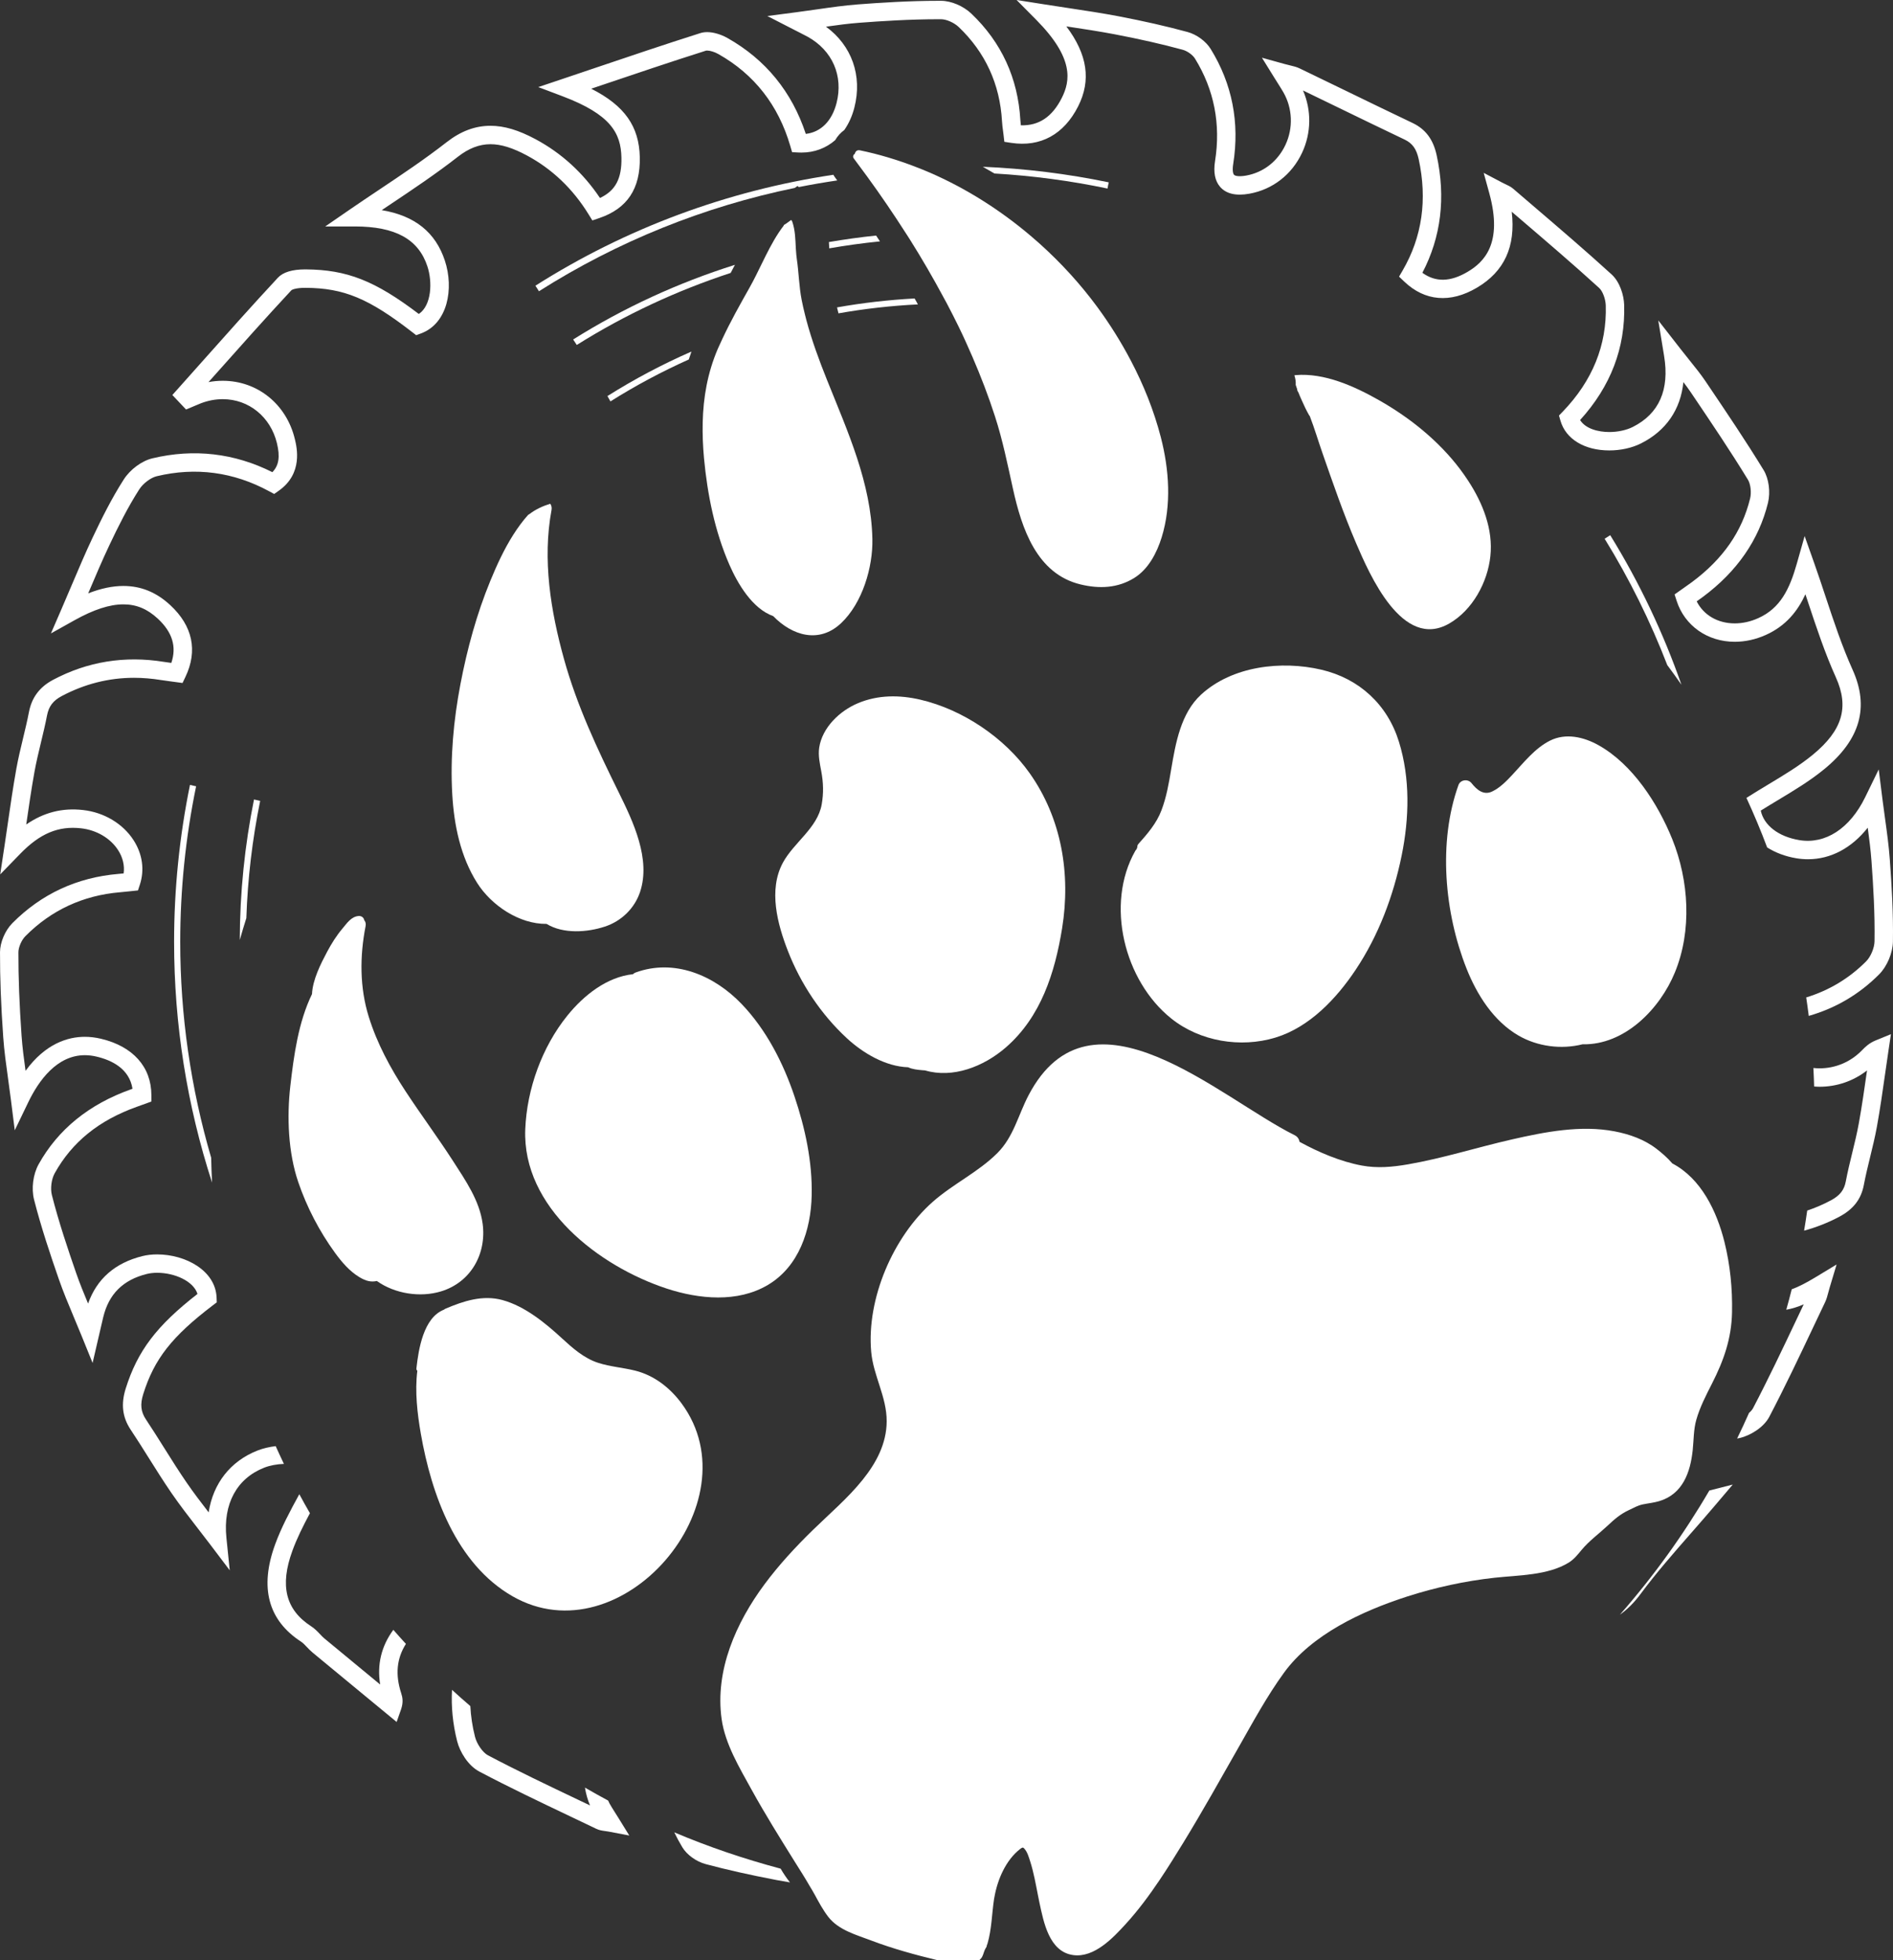 <?xml version="1.0" encoding="utf-8"?>
<!-- Generator: Adobe Illustrator 16.0.0, SVG Export Plug-In . SVG Version: 6.00 Build 0)  -->
<!DOCTYPE svg PUBLIC "-//W3C//DTD SVG 1.1//EN" "http://www.w3.org/Graphics/SVG/1.1/DTD/svg11.dtd">
<svg version="1.1" id="Layer_1" xmlns="http://www.w3.org/2000/svg" xmlns:xlink="http://www.w3.org/1999/xlink" x="0px" y="0px"
	 width="295.913px" height="306.224px" viewBox="0 0 295.913 306.224" enable-background="new 0 0 295.913 306.224"
	 xml:space="preserve">
<rect x="0" y="0" width="295.913" height="306.224" fill="#333333" stroke="none"/>
<g>
	<path fill="#FFFFFF" d="M280.083,201.425c-0.27,1.068-0.555,2.133-0.854,3.193c0.867-0.155,1.747-0.416,2.728-0.844
		c-0.368,0.775-0.735,1.552-1.104,2.326c-2.18,4.597-4.433,9.349-6.827,13.917c-0.123,0.236-0.347,0.485-0.619,0.724
		c-0.597,1.344-1.216,2.677-1.86,3.999c0.135-0.029,0.27-0.046,0.405-0.077c1.633-0.383,3.745-1.643,4.621-3.312
		c2.42-4.618,4.686-9.397,6.877-14.02c0.609-1.287,1.221-2.571,1.833-3.857c0.239-0.495,0.372-1.001,0.513-1.534
		c0.064-0.247,0.137-0.515,0.226-0.815l1.076-3.577l-3.196,1.933C282.329,200.432,281.135,201.048,280.083,201.425z"/>
	<path fill="#FFFFFF" d="M61.485,254.628c-1.868,2.548-2.568,5.407-2.058,8.547l-0.205-0.17c-2.845-2.342-5.689-4.685-8.524-7.038
		c-0.216-0.177-0.435-0.409-0.666-0.653c-0.388-0.409-0.829-0.872-1.395-1.238c-3.994-2.586-4.925-6.335-2.933-11.794
		c0.721-1.977,1.685-3.899,2.743-5.874c-0.566-0.98-1.122-1.969-1.66-2.969c-1.442,2.641-2.799,5.157-3.784,7.856
		c-2.459,6.739-1.089,11.851,4.072,15.193c0.278,0.181,0.565,0.482,0.871,0.805c0.279,0.294,0.568,0.598,0.915,0.886
		c2.838,2.355,5.685,4.701,8.533,7.045l4.608,3.799l0.682-1.943c0.41-1.171,0.227-1.941,0.022-2.571
		c-0.938-2.882-0.695-5.417,0.746-7.684C62.788,256.101,62.132,255.369,61.485,254.628z"/>
	<path fill="#FFFFFF" d="M282.221,92.843c0.142,0.423,0.28,0.846,0.42,1.265c1.29,3.887,2.623,7.908,4.343,11.719
		c2.103,4.664,1.023,8.278-3.607,12.086c-2.079,1.71-4.432,3.124-6.924,4.622c-1.125,0.677-2.289,1.377-3.451,2.12
		c1.166,2.525,2.248,5.104,3.238,7.739c1.277,0.809,2.809,1.399,4.531,1.689c0.619,0.105,1.243,0.156,1.855,0.156
		c3.559,0,6.826-1.754,9.338-4.926c0.235,1.721,0.459,3.474,0.584,5.194c0.29,3.979,0.547,8.249,0.479,12.547
		c-0.018,1.038-0.595,2.414-1.314,3.139c-2.667,2.675-5.811,4.547-9.367,5.636c0.146,0.962,0.277,1.924,0.398,2.886
		c4.188-1.199,7.881-3.36,11.004-6.495c1.24-1.241,2.125-3.347,2.154-5.118c0.07-4.412-0.191-8.758-0.486-12.801
		c-0.158-2.181-0.461-4.366-0.754-6.477c-0.131-0.942-0.261-1.883-0.38-2.827l-0.601-4.792l-2.117,4.342
		c-2.381,4.882-6.215,7.393-10.317,6.699c-3.256-0.546-5.521-2.315-6.005-4.607c0.904-0.565,1.811-1.11,2.693-1.641
		c2.584-1.554,5.025-3.021,7.268-4.863c5.589-4.597,7.028-9.664,4.4-15.491c-1.656-3.675-2.967-7.625-4.232-11.444
		c-0.566-1.705-1.152-3.471-1.764-5.198L282.1,83.75l-1.231,4.339c-1.131,3.981-2.587,6.948-6.021,8.486
		c-1.209,0.543-2.445,0.817-3.672,0.817c-2.665,0-4.861-1.294-5.951-3.442c0.328-0.23,0.66-0.466,0.986-0.709
		c5.322-3.958,8.74-8.897,10.158-14.679c0.412-1.684,0.135-3.783-0.674-5.109c-2.758-4.514-5.764-8.961-8.668-13.263l-0.404-0.599
		c-0.752-1.113-1.567-2.126-2.512-3.299c-0.449-0.558-0.923-1.148-1.427-1.794l-3.465-4.444l0.913,5.561
		c0.867,5.287-0.781,9.019-4.897,11.089c-1.002,0.502-2.339,0.792-3.669,0.792c-1.734,0-3.716-0.507-4.566-1.873
		c4.771-5.244,7.088-11.289,6.888-17.983c-0.046-1.524-0.671-3.59-1.966-4.77c-4.021-3.665-8.221-7.255-12.281-10.727
		c-1.029-0.88-2.06-1.761-3.088-2.645c-0.387-0.332-0.801-0.523-1.199-0.709c-0.154-0.07-0.316-0.146-0.488-0.237l-2.936-1.546
		l0.879,3.199c2.172,7.913-0.896,10.788-3.394,12.264c-2.683,1.585-4.998,1.652-7.071,0.151c2.926-5.583,3.676-11.76,2.23-18.382
		c-0.538-2.462-1.735-4.06-3.77-5.029c-3.461-1.647-6.972-3.35-10.366-4.999c-2.422-1.176-4.844-2.352-7.271-3.519
		c-0.484-0.232-0.955-0.344-1.504-0.475c-0.25-0.061-0.53-0.126-0.854-0.215l-3.543-0.983l1.938,3.125
		c0.225,0.361,0.424,0.676,0.604,0.961c0.328,0.521,0.59,0.934,0.823,1.344c1.424,2.502,1.54,5.563,0.31,8.187
		c-1.199,2.563-3.438,4.309-6.145,4.795c-0.955,0.171-1.697,0.11-1.902-0.13c-0.157-0.184-0.271-0.723-0.119-1.686
		c1.026-6.474-0.16-12.521-3.526-17.969c-0.737-1.196-2.188-2.258-3.608-2.645c-3.303-0.899-6.846-1.704-10.826-2.464
		c-2.51-0.478-5.046-0.861-7.731-1.266c-1.232-0.186-2.505-0.377-3.835-0.588L158.915,0l3.086,3.116
		c5.914,5.973,5.324,9.52,3.969,12.2c-1.494,2.954-3.58,4.344-6.391,4.261c-0.033-0.271-0.062-0.541-0.076-0.802
		c-0.377-6.562-2.954-12.162-7.663-16.646c-1.253-1.191-3.153-1.998-4.726-2.002h-0.378c-4.637,0-9.193,0.3-12.645,0.563
		c-2.077,0.157-4.148,0.454-6.341,0.769c-1.029,0.147-2.099,0.3-3.229,0.448l-4.571,0.597l4.101,2.105
		c0.411,0.211,0.747,0.382,1.037,0.528c0.485,0.245,0.828,0.419,1.164,0.604c3.869,2.143,5.601,6.106,4.521,10.345
		c-0.724,2.833-2.458,4.56-4.81,4.834c-2.174-6.583-6.289-11.62-12.245-14.979c-1.024-0.578-2.21-0.923-3.173-0.923
		c-0.388,0-0.751,0.054-1.082,0.159c-5.515,1.748-11.082,3.629-16.465,5.448c-1.678,0.567-3.355,1.134-5.034,1.698l-3.822,1.284
		l3.773,1.424c7.575,2.857,9.146,5.787,9.226,9.59c0.069,3.264-0.916,5.166-3.353,6.31C91.147,27,87.76,23.912,83.706,21.741
		c-2.662-1.424-4.897-2.089-7.034-2.089c-2.403,0-4.646,0.839-6.858,2.564c-3.351,2.617-6.978,5.041-10.485,7.385
		c-1.539,1.027-3.128,2.09-4.681,3.158l-3.807,2.621h4.622c6.337,0,9.943,1.981,11.347,6.23c0.792,2.394,0.688,6.062-1.338,7.443
		c-6.858-5.207-11.243-6.916-17.649-6.964l-0.107-0.001c-2.034,0-3.472,0.438-4.277,1.302c-4.064,4.368-8.093,8.893-11.989,13.271
		c-1.208,1.354-2.415,2.711-3.625,4.065l-0.882,0.986l2.142,2.267l0.917-0.385c0.162-0.067,0.322-0.137,0.483-0.205
		c0.315-0.136,0.629-0.272,0.95-0.394c1.113-0.42,2.25-0.633,3.382-0.633c4.077,0,7.483,2.77,8.476,6.892
		c0.506,2.1,0.303,3.471-0.716,4.513c-5.938-2.978-12.282-3.71-18.753-2.162c-1.669,0.401-3.47,1.73-4.482,3.308
		c-1.894,2.954-3.44,6.075-4.83,9.006c-1.151,2.428-2.199,4.897-3.309,7.514c-0.499,1.174-1.011,2.38-1.553,3.632l-1.688,3.894
		l3.707-2.068c2.981-1.664,5.476-2.471,7.621-2.471c2.025,0,3.734,0.709,5.377,2.231c2.276,2.11,2.973,4.382,2.114,6.916
		c-0.375-0.048-0.756-0.101-1.136-0.161c-6.139-0.997-11.976-0.051-17.356,2.809c-2.091,1.112-3.321,2.75-3.758,5.011
		c-0.262,1.36-0.597,2.748-0.919,4.088c-0.376,1.558-0.764,3.168-1.056,4.79c-0.507,2.819-0.922,5.689-1.324,8.465
		c-0.174,1.204-0.348,2.408-0.53,3.608l-0.668,4.43l3.122-3.211c3.094-3.187,5.963-4.387,9.514-3.99
		c2.429,0.271,4.595,1.546,5.795,3.413c0.738,1.146,1.033,2.41,0.865,3.636c-0.265,0.027-0.532,0.054-0.801,0.076
		c-6.492,0.545-12.079,3.138-16.605,7.705c-1.126,1.136-1.916,2.999-1.921,4.529c-0.011,3.979,0.152,8.314,0.502,13.26
		c0.15,2.137,0.447,4.258,0.758,6.501c0.145,1.038,0.294,2.112,0.436,3.236l0.61,4.822l2.111-4.38
		c1.616-3.354,4.463-7.35,8.844-7.35c0.602,0,1.227,0.076,1.856,0.227c2.348,0.556,5.105,1.882,5.593,5.02l-0.278,0.099
		c-6.533,2.327-11.378,6.266-14.4,11.703c-0.867,1.562-1.153,3.777-0.71,5.516c1.12,4.388,2.584,8.714,3.87,12.424
		c0.675,1.948,1.477,3.861,2.327,5.886c0.402,0.956,0.818,1.95,1.247,3.003l1.706,4.204l1.312-5.652
		c0.142-0.616,0.244-1.057,0.35-1.495c0.87-3.621,3.098-5.833,6.809-6.756c0.484-0.12,1.03-0.185,1.62-0.185
		c2.729,0,5.685,1.301,6.305,3.305c-6.404,4.979-9.374,8.913-11.217,14.771c-0.77,2.446-0.524,4.492,0.773,6.438
		c0.962,1.44,1.905,2.942,2.816,4.393c1.136,1.808,2.31,3.675,3.546,5.477c1.326,1.927,2.773,3.794,4.173,5.599
		c0.622,0.801,1.243,1.602,1.854,2.409l3.097,4.09l-0.521-5.102c-0.537-5.266,1.619-9.252,5.919-10.937
		c0.882-0.347,1.985-0.549,3.072-0.586c-0.44-0.917-0.87-1.843-1.288-2.775c-1.004,0.124-1.978,0.349-2.833,0.684
		c-4.253,1.668-6.947,5.147-7.645,9.661c-1.178-1.524-2.37-3.088-3.459-4.672c-1.204-1.75-2.36-3.594-3.481-5.376
		c-0.922-1.468-1.875-2.986-2.859-4.461c-0.809-1.212-0.931-2.364-0.422-3.979c1.726-5.484,4.475-8.985,10.897-13.871l0.594-0.451
		l-0.028-0.746c-0.166-4.221-4.855-6.742-9.295-6.742c-0.824,0-1.603,0.09-2.316,0.267c-4.266,1.064-7.112,3.556-8.478,7.415
		c-0.681-1.632-1.32-3.197-1.859-4.754c-1.266-3.656-2.708-7.913-3.799-12.194c-0.261-1.024-0.074-2.492,0.438-3.41
		c2.709-4.874,6.913-8.273,12.851-10.39c0.288-0.102,0.574-0.205,0.854-0.307l1.412-0.511l-0.003-1.012
		c-0.014-4.404-2.885-7.61-7.878-8.795c-0.848-0.201-1.696-0.304-2.521-0.304c-2.618,0-6.132,1.018-9.27,5.313
		c-0.261-1.887-0.497-3.691-0.622-5.47c-0.344-4.874-0.506-9.142-0.495-13.048c0.003-0.784,0.49-1.911,1.087-2.513
		c4.033-4.069,9.013-6.378,14.804-6.866c0.445-0.036,0.889-0.083,1.319-0.131l1.48-0.154l0.292-0.887
		c0.761-2.323,0.416-4.794-0.978-6.959c-1.662-2.586-4.613-4.35-7.894-4.716c-3.244-0.363-6.129,0.36-8.886,2.259
		c0.39-2.698,0.795-5.483,1.282-8.195c0.277-1.538,0.655-3.108,1.021-4.625c0.331-1.373,0.673-2.792,0.948-4.216
		c0.277-1.429,0.938-2.304,2.284-3.02c3.572-1.897,7.376-2.861,11.308-2.861c1.38,0,2.807,0.119,4.239,0.351
		c0.542,0.088,1.085,0.159,1.614,0.227c0.235,0.031,0.468,0.06,0.696,0.092l1.04,0.142l0.452-0.947
		c1.954-4.091,1.136-7.969-2.364-11.213c-2.177-2.018-4.576-2.999-7.332-2.999c-1.696,0-3.515,0.38-5.502,1.154
		c0.02-0.048,0.041-0.096,0.061-0.143c1.098-2.588,2.135-5.031,3.261-7.406c1.348-2.844,2.845-5.865,4.653-8.685
		c0.597-0.933,1.797-1.84,2.73-2.063c6.098-1.46,12.019-0.67,17.583,2.347l0.784,0.424l0.729-0.514
		c3.799-2.682,2.821-6.744,2.499-8.078c-1.31-5.438-5.839-9.092-11.271-9.092c-0.741,0-1.483,0.069-2.219,0.206
		c0.333-0.374,0.667-0.748,0.999-1.121c3.885-4.367,7.904-8.879,11.946-13.222c0.101-0.101,0.717-0.386,2.173-0.386H47.8
		c5.966,0.045,9.85,1.662,16.63,6.914l0.63,0.487l0.748-0.276c4.179-1.545,5.178-7,3.731-11.38c-1.46-4.42-4.703-7.021-9.866-7.882
		c0.419-0.281,0.837-0.56,1.251-0.837c3.551-2.372,7.223-4.826,10.659-7.507c1.685-1.317,3.35-1.957,5.087-1.957
		c1.646,0,3.449,0.557,5.677,1.749c3.944,2.112,7.19,5.202,9.647,9.185l0.602,0.974l1.083-0.366c4.366-1.48,6.438-4.589,6.334-9.505
		c-0.101-4.799-2.352-8.059-7.595-10.706c0.5-0.168,1-0.337,1.498-0.506c5.371-1.815,10.925-3.693,16.414-5.432
		c0.022-0.007,0.087-0.024,0.213-0.024c0.469,0,1.176,0.221,1.761,0.552c5.597,3.158,9.374,7.982,11.228,14.342l0.287,0.983
		l1.022,0.051c0.151,0.007,0.299,0.01,0.448,0.01c0,0,0,0,0.001,0c2.017,0,3.822-0.69,5.259-1.932
		c0.011-0.015,0.017-0.032,0.028-0.047c0.359-0.612,0.84-1.133,1.403-1.545c0.696-0.994,1.234-2.173,1.576-3.511
		c1.274-4.993-0.418-9.694-4.439-12.632c1.792-0.254,3.507-0.483,5.191-0.61c3.401-0.259,7.887-0.555,12.428-0.555h0.368
		c0.835,0.002,2.044,0.534,2.755,1.211c4.161,3.963,6.441,8.918,6.774,14.727c0.03,0.535,0.099,1.042,0.163,1.533
		c0.027,0.202,0.053,0.4,0.076,0.594L157,22.157l1.085,0.165c4.563,0.69,8.229-1.32,10.449-5.708
		c2.049-4.052,1.473-8.084-1.844-12.493c2.643,0.399,5.141,0.777,7.585,1.242c3.908,0.746,7.378,1.535,10.61,2.413
		c0.717,0.196,1.56,0.802,1.916,1.38c2.994,4.847,4.049,10.234,3.135,16.01c-0.275,1.736-0.016,3.082,0.771,4.002
		c0.94,1.101,2.464,1.477,4.599,1.094c3.635-0.654,6.639-2.988,8.238-6.405c1.447-3.093,1.482-6.645,0.139-9.725
		c1.834,0.886,3.666,1.775,5.5,2.665c3.398,1.649,6.914,3.357,10.387,5.009c1.212,0.576,1.848,1.461,2.195,3.044
		c1.381,6.32,0.541,12.17-2.494,17.387l-0.57,0.981l0.82,0.782c3.208,3.055,7.196,3.401,11.356,0.943
		c4.286-2.532,6.08-6.432,5.435-11.865c0.486,0.416,0.974,0.833,1.461,1.25c4.043,3.457,8.225,7.032,12.213,10.665
		c0.535,0.489,0.997,1.714,1.026,2.73c0.187,6.191-2.08,11.776-6.735,16.6L243.7,64.92l0.228,0.796
		c0.82,2.871,3.747,4.654,7.638,4.654c1.79,0,3.552-0.391,4.961-1.099c3.92-1.972,6.186-5.294,6.619-9.573
		c0.392,0.506,0.755,1,1.094,1.502l0.405,0.597c2.887,4.275,5.873,8.696,8.595,13.153c0.415,0.679,0.566,1.992,0.336,2.927
		c-1.271,5.187-4.241,9.458-9.082,13.058c-0.422,0.313-0.854,0.614-1.275,0.91l-1.45,1.021l0.324,1.004
		c1.251,3.886,4.816,6.396,9.083,6.396c1.635,0,3.266-0.359,4.848-1.067C279.192,97.78,281.013,95.46,282.221,92.843z"/>
	<path fill="#FFFFFF" d="M291.103,164.048l-0.176,0.176c-1.746,1.73-4.055,2.682-6.498,2.682c-0.324,0-0.645-0.021-0.961-0.055
		c0.051,0.965,0.091,1.928,0.117,2.891c0.281,0.02,0.561,0.04,0.844,0.04c2.717,0,5.306-0.896,7.425-2.55
		c0,0.001,0,0.002-0.001,0.003c-0.387,2.718-0.787,5.527-1.282,8.26c-0.276,1.529-0.657,3.089-1.026,4.597
		c-0.357,1.46-0.726,2.967-1.012,4.486c-0.253,1.35-0.932,2.209-2.343,2.96c-1.198,0.64-2.429,1.167-3.687,1.588
		c-0.147,1.05-0.313,2.096-0.488,3.139c1.899-0.52,3.748-1.238,5.529-2.189c2.185-1.166,3.396-2.743,3.813-4.966
		c0.272-1.442,0.631-2.912,0.979-4.337c0.379-1.548,0.77-3.15,1.063-4.763c0.504-2.786,0.908-5.625,1.299-8.369
		c0.17-1.191,0.34-2.383,0.519-3.576l0.374-2.498l-2.338,0.955C292.171,162.961,291.579,163.563,291.103,164.048z"/>
	<path fill="#FFFFFF" d="M253.216,252.268c1.157-0.819,2.23-1.884,3.21-3.205c2.444-3.296,5.222-6.465,7.909-9.532
		c1.191-1.357,2.422-2.762,3.613-4.166l2.916-3.433l-3.66,0.932C263.198,239.721,258.517,246.224,253.216,252.268z"/>
	<path fill="#FFFFFF" d="M96.104,283.112c-0.312-0.493-0.581-0.919-0.813-1.334c-0.086-0.154-0.152-0.316-0.229-0.475
		c-1.219-0.656-2.428-1.33-3.623-2.025c0.154,0.95,0.41,1.887,0.793,2.784c-0.614-0.294-1.229-0.585-1.842-0.877
		c-4.663-2.218-9.484-4.513-14.112-6.953c-0.81-0.425-1.739-1.755-2.029-2.899c-0.41-1.623-0.646-3.22-0.728-4.79
		c-0.968-0.83-1.921-1.676-2.862-2.536c-0.141,2.609,0.109,5.286,0.803,8.028c0.409,1.617,1.67,3.79,3.475,4.742
		c4.68,2.466,9.529,4.772,14.217,7.004c1.356,0.646,2.711,1.291,4.064,1.939c0.457,0.22,0.907,0.281,1.343,0.341
		c0.178,0.023,0.376,0.051,0.599,0.093l3.21,0.61l-1.719-2.781C96.455,283.665,96.273,283.378,96.104,283.112z"/>
	<path fill="#FFFFFF" d="M122.032,291.944c-5.694-1.522-11.26-3.398-16.629-5.678c0.38,0.784,0.793,1.562,1.256,2.328
		c0.714,1.185,2.182,2.241,3.651,2.635c3.287,0.877,6.902,1.692,11.054,2.485c0.701,0.134,1.414,0.253,2.126,0.374
		C122.953,293.411,122.466,292.695,122.032,291.944z"/>
	<path fill="#FFFFFF" d="M130.846,48.024c0.023,0.098,0.042,0.199,0.067,0.297c0.059,0.24,0.109,0.44,0.158,0.634
		c4.092-0.725,8.239-1.191,12.419-1.399c-0.171-0.31-0.345-0.617-0.518-0.926C138.891,46.851,134.842,47.314,130.846,48.024z"/>
	<path fill="#FFFFFF" d="M94.955,61.876c0.157,0.278,0.312,0.557,0.467,0.837c3.94-2.483,8.036-4.661,12.247-6.55
		c0.131-0.418,0.276-0.831,0.423-1.242C103.566,56.902,99.173,59.22,94.955,61.876z"/>
	<path fill="#FFFFFF" d="M38.507,143.438c0.21-6.159,0.934-12.296,2.162-18.314l-0.963-0.221
		c-1.452,7.181-2.204,14.548-2.224,21.947C37.808,145.708,38.147,144.569,38.507,143.438z"/>
	<path fill="#FFFFFF" d="M129.607,38.398l0.021,0.4c2.624-0.454,5.266-0.823,7.925-1.087c-0.199-0.304-0.4-0.606-0.602-0.91
		c-2.476,0.254-4.934,0.599-7.377,1.016C129.585,38.011,129.599,38.215,129.607,38.398z"/>
	<path fill="#FFFFFF" d="M89.596,53.038c0.19,0.285,0.379,0.57,0.565,0.856c7.573-4.748,15.654-8.502,24.057-11.255
		c0.226-0.415,0.45-0.833,0.667-1.265C106.023,44.168,97.523,48.061,89.596,53.038z"/>
	<path fill="#FFFFFF" d="M262.844,106.979c-2.852-8.138-6.568-15.972-11.134-23.364l-0.875,0.551
		c3.889,6.297,7.152,12.91,9.795,19.746C261.386,104.919,262.12,105.944,262.844,106.979z"/>
	<path fill="#FFFFFF" d="M29.697,122.627c-1.641,8.03-2.483,16.265-2.483,24.527c0,12.892,2.024,25.567,5.937,37.607
		c-0.068-1.3-0.119-2.598-0.143-3.894c-3.186-10.885-4.835-22.224-4.835-33.714c0-8.181,0.841-16.344,2.483-24.308L29.697,122.627z"
		/>
	<path fill="#FFFFFF" d="M173.13,29.457c0.047-0.326,0.111-0.648,0.194-0.967c-6.472-1.345-13.073-2.155-19.692-2.436
		c0.611,0.34,1.218,0.691,1.82,1.051C161.392,27.454,167.312,28.235,173.13,29.457z"/>
	<path fill="#FFFFFF" d="M124.868,29.226c1.993-0.398,3.998-0.741,6.013-1.037c-0.09-0.121-0.178-0.243-0.269-0.363
		c-0.126-0.167-0.238-0.342-0.342-0.521c-16.561,2.481-32.394,8.336-46.571,17.327l0.547,0.87
		c12.315-7.806,25.851-13.239,39.988-16.142l0.434-0.302L124.868,29.226z"/>
	<path fill="#FFFFFF" d="M256.813,235.03c0.837-0.174,1.681-0.251,2.503-0.492c3.726-1.087,4.924-4.507,5.289-8.001
		c0.163-1.554,0.127-3.204,0.558-4.716c0.562-1.98,1.533-3.853,2.464-5.681c1.834-3.605,3.038-7.016,3.123-11.098
		c0.077-3.697-0.287-7.41-1.182-11c-1.194-4.8-3.645-9.919-8.151-12.278c-0.772-0.91-1.723-1.707-2.464-2.277
		c-1.902-1.469-4.219-2.285-6.559-2.734c-5.295-1.018-10.94,0.094-16.111,1.275c-5.408,1.23-10.711,2.931-16.176,3.877
		c-2.435,0.42-4.804,0.643-7.248,0.186c-3.321-0.62-6.707-2.056-9.717-3.706c-0.065-0.415-0.303-0.804-0.773-1.038
		c-11.679-5.782-31.863-24.803-41.588-6.23c-1.611,3.078-2.339,6.5-4.871,9.026c-3.002,2.995-6.938,4.823-10.103,7.619
		c-6.203,5.476-10.36,15.15-9.622,23.433c0.335,3.749,2.44,7.035,2.421,10.869c-0.017,3.468-1.632,6.48-3.753,9.12
		c-2.304,2.868-5.146,5.279-7.772,7.838c-2.718,2.649-5.316,5.452-7.58,8.503c-4.448,5.994-7.756,13.432-6.699,21.034
		c0.542,3.903,2.819,7.661,4.692,11.059c2.121,3.844,4.454,7.569,6.777,11.297c0.407,0.651,0.818,1.302,1.227,1.953
		c0.356,0.569,0.693,1.148,1.034,1.726c0.271,0.458,0.553,0.909,0.806,1.376c0.649,1.196,1.302,2.417,2.137,3.501
		c1.615,2.084,4.399,2.816,6.748,3.709c3.273,1.244,6.846,2.229,10.253,3.045c1.521,0.365,4.111,0.777,6.02,0.176
		c0.014,0.01,0.029,0.016,0.043,0.024c0.113-0.047,0.242-0.072,0.381-0.086c0.045-0.026,0.091-0.054,0.142-0.074
		c0.106-0.103,0.213-0.204,0.31-0.317c0.291-0.337,0.382-0.882,0.557-1.283c0.083-0.187,0.181-0.354,0.287-0.519
		c0.021-0.168,0.069-0.33,0.145-0.479c0.66-2.229,0.682-4.688,1.028-6.97c0.018-0.116,0.046-0.236,0.067-0.354
		c0.484-2.729,1.781-5.75,4.019-7.48c0.347-0.269,0.446-0.271,0.629-0.072c0.5,0.539,0.722,1.354,0.94,2.037
		c0.554,1.728,0.865,3.538,1.219,5.323c0.07,0.357,0.14,0.717,0.217,1.071c0.662,3.067,1.517,7.734,5.318,8.227
		c3.274,0.423,6.209-2.705,8.181-4.865c1.949-2.136,3.679-4.472,5.3-6.882c1.281-1.906,2.496-3.858,3.687-5.802
		c3.035-4.956,5.87-10.03,8.745-15.082c2.206-3.88,4.363-7.851,6.989-11.469c4.356-6.001,12.217-9.653,19.255-11.92
		c4.406-1.416,9.059-2.429,13.659-2.934c3.704-0.408,8.338-0.35,11.614-2.373c0.806-0.496,1.389-1.229,1.986-1.951
		c1.195-1.445,2.715-2.529,4.076-3.806c1.083-1.014,1.99-1.813,3.357-2.452C255.377,235.572,256.013,235.193,256.813,235.03z"/>
	<path fill="#FFFFFF" d="M242.288,115.714c-2.373,1.19-4.115,3.452-5.896,5.351c-0.911,0.972-1.905,2-3.123,2.584
		c-1.37,0.659-2.421-0.271-3.253-1.312c-0.546-0.682-1.723-0.539-2.029,0.307c-3.202,8.931-2.191,19.956,1.253,28.656
		c1.624,4.102,4.225,8.224,8.128,10.484c2.963,1.713,6.67,2.206,10.011,1.366c6.578,0.15,12.097-5.517,14.438-11.224
		c2.689-6.542,2.205-14.341-0.407-20.818c-2.243-5.55-6.19-11.695-11.522-14.68C247.575,115.133,244.755,114.474,242.288,115.714z"
		/>
	<path fill="#FFFFFF" d="M228.241,73.304c-3.336-4.418-7.822-8.021-12.609-10.742c-3.846-2.189-8.581-4.346-13.117-3.958
		c-0.065,0.006-0.125,0.021-0.18,0.041c0.162,0.461,0.239,0.952,0.21,1.491c0.071,0.222,0.147,0.446,0.228,0.667
		c-0.006,0.111,0.017,0.226,0.089,0.336c0.036,0.059,0.068,0.121,0.107,0.18c0.153,0.399,0.332,0.791,0.505,1.185
		c0.359,0.819,0.742,1.626,1.172,2.378c0.026,0.046,0.061,0.082,0.096,0.111c0.742,1.925,1.336,3.942,1.989,5.805
		c1.641,4.705,3.264,9.423,5.228,14.004c2.129,4.957,7.264,16.851,14.609,12.596c3.631-2.102,5.978-6.432,6.408-10.517
		c0.445-4.19-1.18-8.258-3.448-11.741C229.116,74.509,228.687,73.895,228.241,73.304z"/>
	<path fill="#FFFFFF" d="M183.101,159.13c4.479,3.578,10.822,4.623,16.266,2.975c5.332-1.615,9.559-6.107,12.56-10.611
		c3.573-5.358,5.894-11.535,7.178-17.826c1.192-5.838,1.353-12.061-0.427-17.793c-1.801-5.812-6.215-9.871-12.135-11.251
		c-6.229-1.452-13.914-0.578-18.789,3.893c-3.185,2.924-3.988,7.623-4.673,11.668c-0.364,2.177-0.736,4.347-1.524,6.416
		c-0.779,2.055-2.197,3.676-3.637,5.287c-0.031,0.069-0.068,0.135-0.109,0.198c-0.01,0.084-0.018,0.167-0.031,0.252
		c-0.039,0.232-0.159,0.425-0.318,0.583c0.002,0.005,0.001,0.011,0.002,0.017C172.749,141.26,175.729,153.246,183.101,159.13z"/>
	<path fill="#FFFFFF" d="M134.896,26.69c0.22,0.298,0.442,0.593,0.66,0.892c2.098,2.882,4.111,5.829,6.033,8.835
		c0.199,0.311,0.404,0.618,0.601,0.93c1.877,2.981,3.649,6.028,5.314,9.13c0.17,0.316,0.348,0.629,0.515,0.947
		c0.61,1.159,1.205,2.326,1.782,3.501c0.782,1.594,1.511,3.212,2.215,4.841c1.313,3.039,2.501,6.132,3.519,9.284
		c1.211,3.733,1.967,7.519,2.815,11.336c1.366,6.17,3.7,13.274,10.566,14.922c2.913,0.702,5.808,0.594,8.396-1.018
		c2.215-1.377,3.533-3.932,4.281-6.343c1.559-5.038,1.168-10.615-0.137-15.649c-1.085-4.179-2.691-8.168-4.686-11.962
		c-1.523-2.898-3.268-5.685-5.215-8.334c-2.631-3.581-5.68-6.92-9.041-9.936c-0.424-0.38-0.854-0.753-1.289-1.123
		c-4.794-4.083-10.182-7.509-15.934-9.997c-0.722-0.313-1.453-0.602-2.186-0.885c-2.828-1.09-5.728-1.965-8.681-2.575
		c-0.46-0.095-0.731,0.189-0.79,0.538c-0.238,0.131-0.385,0.451-0.169,0.734C133.948,25.398,134.42,26.046,134.896,26.69z"/>
	<path fill="#FFFFFF" d="M122.368,134.803c-2.268,4.242-0.845,9.555,0.796,13.764c1.991,5.113,5.163,9.881,9.189,13.61
		c2.561,2.372,6.085,4.447,9.609,4.562c0.646,0.317,1.501,0.397,2.222,0.46c0.134,0.01,0.277,0.022,0.431,0.033
		c4.285,1.263,9.107-0.543,12.635-3.609c5.468-4.758,7.648-11.636,8.777-18.589c1.373-8.478-0.065-17.173-5.078-24.248
		c-3.932-5.55-10.468-9.936-17.082-11.476c-3.261-0.76-6.627-0.764-9.747,0.549c-2.856,1.197-5.583,3.794-6.063,6.946
		c-0.183,1.224,0.101,2.503,0.323,3.697c0.33,1.766,0.382,3.399,0.068,5.172C127.798,129.363,124.062,131.641,122.368,134.803z"/>
	<path fill="#FFFFFF" d="M120.867,96.256c2.937,3.028,7.159,4.363,10.621,1.094c3.316-3.133,4.983-8.716,4.882-13.17
		c-0.196-8.73-3.867-16.773-7.059-24.735c-0.004-0.011-0.008-0.021-0.013-0.032c-1.24-3.093-2.399-6.222-3.257-9.438
		c-0.082-0.308-0.158-0.618-0.234-0.927c-0.176-0.711-0.341-1.425-0.483-2.145c-0.428-2.157-0.451-4.333-0.774-6.494
		c-0.03-0.202-0.051-0.403-0.071-0.605c-0.033-0.331-0.057-0.662-0.075-0.993c-0.078-1.413-0.085-2.821-0.561-4.19
		c-0.038-0.107-0.1-0.19-0.174-0.253c-0.39,0.271-0.748,0.571-1.15,0.793c-0.001,0.029-0.002,0.057-0.004,0.086
		c-0.01,0.006-0.017,0.013-0.023,0.022c-1.089,1.418-1.972,3.039-2.803,4.693c-0.197,0.394-0.392,0.789-0.585,1.185
		c-0.625,1.276-1.239,2.55-1.912,3.746c-1.494,2.65-2.989,5.301-4.277,8.058c-0.194,0.414-0.39,0.827-0.573,1.247
		c-0.041,0.095-0.089,0.187-0.129,0.282c-1.617,3.779-2.277,7.596-2.368,11.513c-0.043,1.854,0.029,3.728,0.208,5.634
		c0.528,5.639,1.687,11.391,3.964,16.6C115.304,91.163,117.584,95.082,120.867,96.256z"/>
	<path fill="#FFFFFF" d="M99.341,151.94c-0.164,0.062-0.292,0.153-0.389,0.258c-4.056,0.43-7.665,3.25-10.272,6.48
		c-3.955,4.898-6.317,11.463-6.572,17.734c-0.493,12.233,11.548,21.438,22.124,24.906c5.035,1.648,11.062,2.239,15.803-0.573
		c4.869-2.889,6.726-8.586,6.846-13.985c0.121-5.25-1.021-10.515-2.686-15.467c-1.769-5.258-4.428-10.452-8.301-14.476
		C111.61,152.368,105.407,149.725,99.341,151.94z"/>
	<path fill="#FFFFFF" d="M106.555,219.271c-1.808-2.451-4.288-4.393-7.267-5.137c-1.918-0.479-3.905-0.61-5.792-1.22
		c-2.212-0.715-4.004-2.312-5.681-3.854c-2.614-2.405-5.762-4.982-9.261-5.948c-3.07-0.846-6.091,0.141-8.914,1.345
		c-0.099,0.043-0.18,0.098-0.255,0.16c-3.185,1.249-3.961,6.17-4.291,9.162c-0.016,0.166,0.045,0.294,0.143,0.379
		c-0.404,3.26,0.007,6.719,0.542,9.802c1.651,9.489,5.527,20.382,14.348,25.429C97.096,259.102,117.982,234.779,106.555,219.271z"/>
	<path fill="#FFFFFF" d="M86.199,79.097c-0.039-0.149-0.103-0.283-0.189-0.396c-1.166,0.36-2.273,0.869-3.217,1.593
		c-0.079,0.061-0.159,0.11-0.238,0.149c-0.856,0.954-1.612,1.994-2.305,3.08c-1.445,2.267-2.586,4.752-3.594,7.203
		c-2.137,5.191-3.631,10.66-4.682,16.168c-1.08,5.655-1.609,11.454-1.276,17.209c0.277,4.804,1.286,9.721,3.886,13.833
		c2.2,3.479,6.552,6.454,10.856,6.405c2.626,1.605,6.366,1.325,9.123,0.417c2.575-0.845,4.64-2.848,5.495-5.42
		c1.703-5.116-1.08-10.97-3.306-15.48c-3.351-6.79-6.555-13.567-8.588-20.893c-2.088-7.528-3.387-15.525-1.951-23.282
		C86.254,79.463,86.244,79.269,86.199,79.097z"/>
	<path fill="#FFFFFF" d="M56.924,143.741c-0.049-0.399-0.444-0.666-0.848-0.637c-1.175,0.089-1.844,1.133-2.559,1.981
		c-0.933,1.107-1.712,2.356-2.392,3.632c-0.979,1.843-2.251,4.339-2.353,6.585c-2.14,4.408-2.835,9.576-3.387,14.354
		c-0.554,4.823-0.346,10.383,1.237,15.02c1.334,3.912,3.302,7.695,5.736,11.036c1.044,1.438,2.278,2.892,3.818,3.814
		c1.047,0.63,1.827,0.799,2.734,0.606c2.832,2.007,6.774,2.601,10.011,1.626c4.669-1.406,7.166-5.87,6.522-10.596
		c-0.486-3.593-2.676-6.751-4.594-9.727c-2.392-3.712-5.029-7.258-7.454-10.948c-2.382-3.631-4.451-7.459-5.746-11.616
		c-1.436-4.591-1.419-9.489-0.502-14.174C57.228,144.285,57.124,143.965,56.924,143.741z"/>
</g>
</svg>
